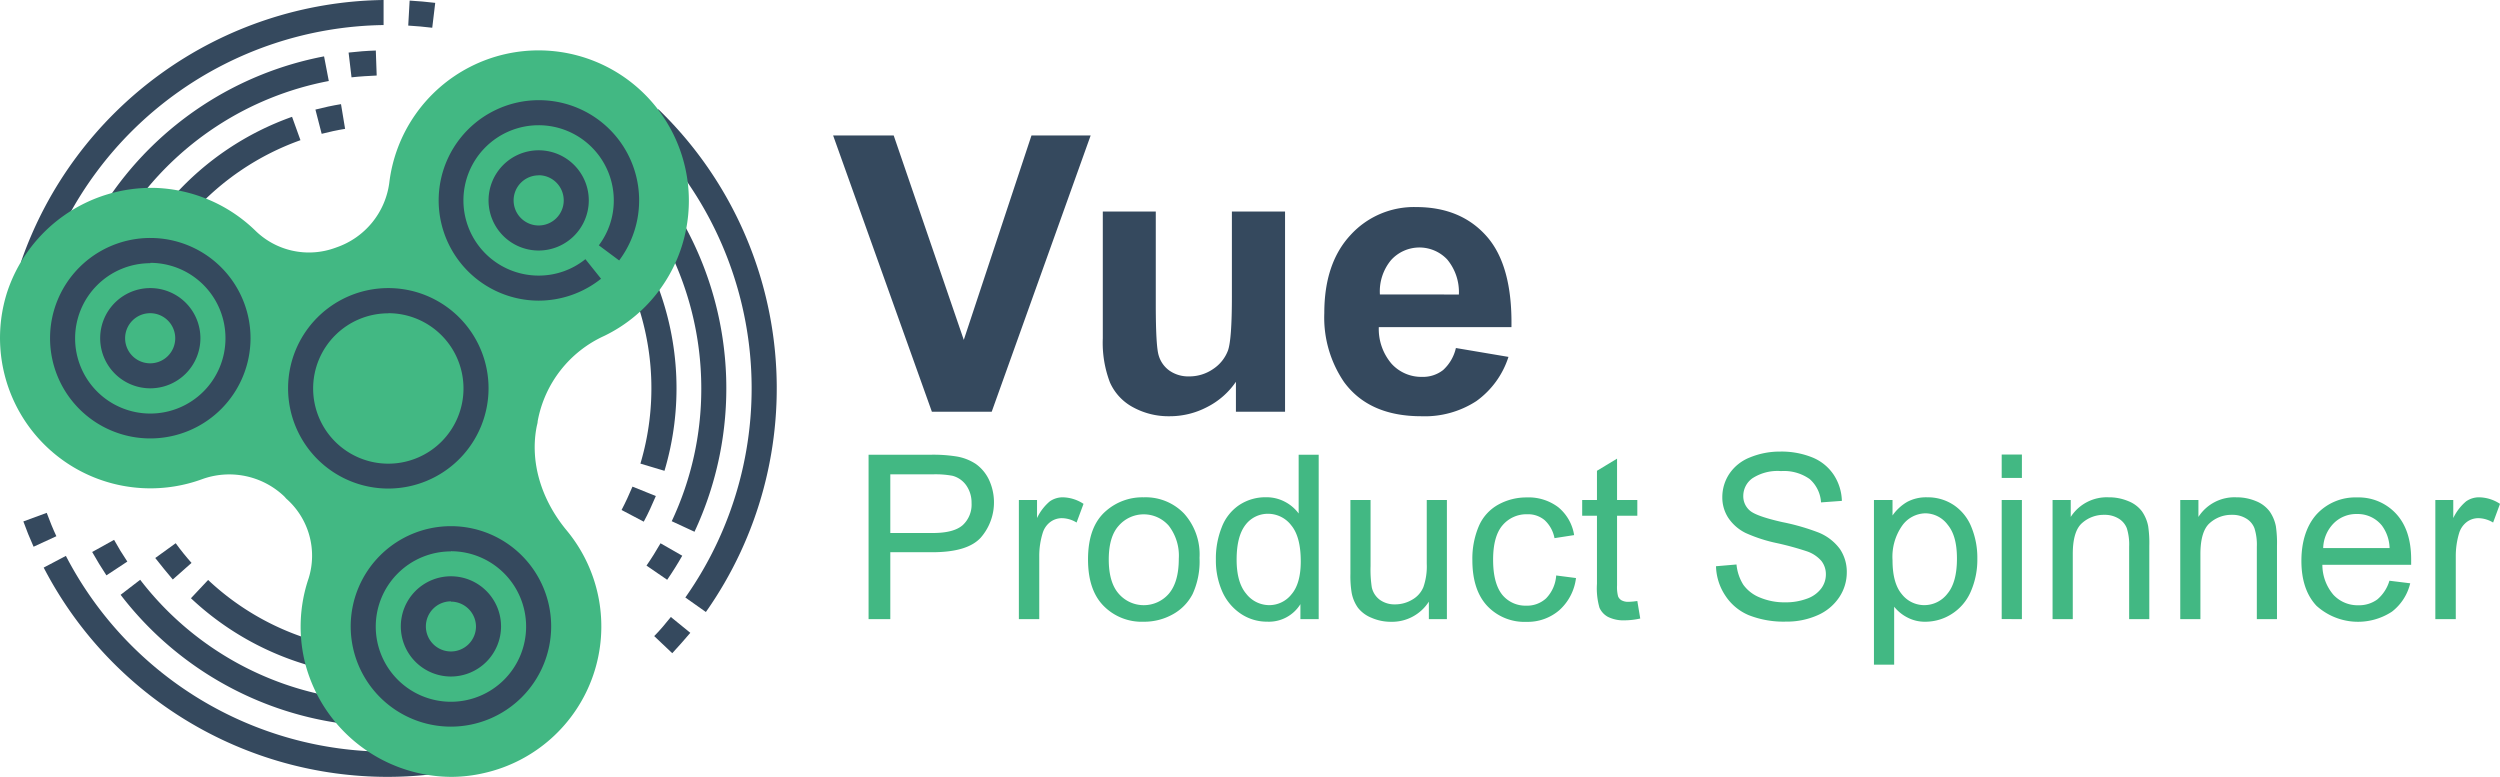 <svg xmlns="http://www.w3.org/2000/svg" viewBox="0 0 428 132.98"><defs><style>.fc92b762-379c-4800-afac-98564ef8626d{fill:#35495e;}.e4703068-213b-4bf3-ba06-f1b315d26a19{fill:#42b883;}</style></defs><title>Risorsa 3</title><g id="bf768bc5-d1e5-4784-baab-7e07d0fda93d" data-name="Livello 2"><g id="01349b88-8c66-4bf2-910d-64def8511cd6" data-name="Livello 1"><path class="fc92b762-379c-4800-afac-98564ef8626d" d="M120.84,104.77l-3.51-2.48a62.14,62.14,0,0,0-7.61-80.49l3-3.09a66.47,66.47,0,0,1,8.13,86.06Z"/><path class="fc92b762-379c-4800-afac-98564ef8626d" d="M115.09,111.83,112,108.9c1-1,1.93-2.13,2.85-3.27l3.33,2.71C117.14,109.55,116.12,110.73,115.09,111.83Z"/><path class="fc92b762-379c-4800-afac-98564ef8626d" d="M7.66,46.23,3.6,44.83A66.62,66.62,0,0,1,65.67,0l0,4.29A62.3,62.3,0,0,0,7.66,46.23Z"/><path class="fc92b762-379c-4800-afac-98564ef8626d" d="M74,4.75c-1.36-.16-2.73-.29-4.11-.37L70.13.1c1.47.08,2.93.22,4.38.39Z"/><path class="fc92b762-379c-4800-afac-98564ef8626d" d="M66.48,133a66.33,66.33,0,0,1-59-35.83l3.8-2a62.06,62.06,0,0,0,55.21,33.52,60.22,60.22,0,0,0,6.59-.36l.46,4.27A66.18,66.18,0,0,1,66.48,133Z"/><path class="fc92b762-379c-4800-afac-98564ef8626d" d="M5.75,93.6C5.11,92.18,4.52,90.72,4,89.27L8,87.8c.5,1.35,1.05,2.72,1.65,4Z"/><path class="fc92b762-379c-4800-afac-98564ef8626d" d="M118.93,91.05,115,89.23a53.07,53.07,0,0,0,5.06-22.75,53.67,53.67,0,0,0-6.58-25.74l3.76-2.07a58,58,0,0,1,1.65,52.38Z"/><path class="fc92b762-379c-4800-afac-98564ef8626d" d="M114.22,99.26l-3.54-2.43c.85-1.22,1.65-2.51,2.4-3.82l3.72,2.13C116,96.55,115.13,97.94,114.22,99.26Z"/><path class="fc92b762-379c-4800-afac-98564ef8626d" d="M22.31,36.08l-3.54-2.43a57.59,57.59,0,0,1,36.71-24l.81,4.22A53.28,53.28,0,0,0,22.31,36.08Z"/><path class="fc92b762-379c-4800-afac-98564ef8626d" d="M60.18,13.24,59.68,9c1.54-.18,3.1-.3,4.66-.35l.15,4.28C63.05,13,61.6,13.08,60.18,13.24Z"/><path class="fc92b762-379c-4800-afac-98564ef8626d" d="M58.32,123.83a57.56,57.56,0,0,1-37.67-22L24,99.26a53.31,53.31,0,0,0,34.88,20.32Z"/><path class="fc92b762-379c-4800-afac-98564ef8626d" d="M18.22,98.5c-.86-1.3-1.68-2.65-2.44-4l3.75-2.08c.7,1.27,1.46,2.52,2.27,3.72Z"/><path class="fc92b762-379c-4800-afac-98564ef8626d" d="M32.94,36.42l-3.19-2.86A49.39,49.39,0,0,1,50,20l1.44,4A45.3,45.3,0,0,0,32.94,36.42Z"/><path class="fc92b762-379c-4800-afac-98564ef8626d" d="M55.07,22.91,54,18.76c1.44-.37,2.91-.69,4.38-.93l.7,4.23C57.72,22.28,56.38,22.57,55.07,22.91Z"/><path class="fc92b762-379c-4800-afac-98564ef8626d" d="M53.82,114.18a49.47,49.47,0,0,1-21.13-11.76l2.94-3.13A45,45,0,0,0,54.92,110Z"/><path class="fc92b762-379c-4800-afac-98564ef8626d" d="M29.58,99.21c-1-1.17-2-2.41-3-3.68L30.08,93c.84,1.16,1.75,2.29,2.71,3.37Z"/><path class="fc92b762-379c-4800-afac-98564ef8626d" d="M113.75,80.6l-4.11-1.23a45.17,45.17,0,0,0-1.2-29.29l4-1.57a49.44,49.44,0,0,1,1.32,32.09Z"/><path class="fc92b762-379c-4800-afac-98564ef8626d" d="M110.21,89.31l-3.8-2c.69-1.31,1.31-2.67,1.87-4l4,1.61C111.65,86.38,111,87.87,110.21,89.31Z"/><path class="e4703068-213b-4bf3-ba06-f1b315d26a19" d="M77.33,133a26,26,0,0,1-25-19.12A25.7,25.7,0,0,1,52.84,99,13,13,0,0,0,49,85.36L48.68,85a13.65,13.65,0,0,0-14.2-2.92A25.75,25.75,0,0,1,1.23,50,26,26,0,0,1,26.66,32.17a25.89,25.89,0,0,1,17,7.26,13.11,13.11,0,0,0,13.73,3l.25-.09a13.57,13.57,0,0,0,9-11,25.74,25.74,0,0,1,38.07-19.47h0a25.74,25.74,0,0,1,8.41,37.48,25.55,25.55,0,0,1-9.68,8.16A20,20,0,0,0,92.05,72.11c0,.28-.09.55-.15.82-1.21,6,.66,12.52,5.14,17.91a25.73,25.73,0,0,1-14.23,41.52A25.06,25.06,0,0,1,77.33,133Z"/><path class="fc92b762-379c-4800-afac-98564ef8626d" d="M66.48,83.64A17.16,17.16,0,1,1,83.64,66.48,17.18,17.18,0,0,1,66.48,83.64Zm0-30A12.87,12.87,0,1,0,79.35,66.48,12.88,12.88,0,0,0,66.48,53.62Z"/><path class="fc92b762-379c-4800-afac-98564ef8626d" d="M92.22,51.47A17.16,17.16,0,1,1,106,44.59L102.52,42a12.73,12.73,0,0,0,2.56-7.71A12.87,12.87,0,1,0,92.22,47.18a12.72,12.72,0,0,0,8-2.81l2.68,3.35A17.17,17.17,0,0,1,92.22,51.47Z"/><path class="fc92b762-379c-4800-afac-98564ef8626d" d="M92.22,42.89a8.58,8.58,0,1,1,8.58-8.58A8.59,8.59,0,0,1,92.22,42.89Zm0-12.87a4.29,4.29,0,1,0,4.29,4.29A4.3,4.3,0,0,0,92.22,30Z"/><path class="fc92b762-379c-4800-afac-98564ef8626d" d="M25.73,75.06A17.16,17.16,0,1,1,42.89,57.91,17.17,17.17,0,0,1,25.73,75.06Zm0-30A12.87,12.87,0,1,0,38.6,57.91,12.88,12.88,0,0,0,25.73,45Z"/><path class="fc92b762-379c-4800-afac-98564ef8626d" d="M25.73,66.48a8.58,8.58,0,1,1,8.58-8.57A8.58,8.58,0,0,1,25.73,66.48Zm0-12.86A4.29,4.29,0,1,0,30,57.91,4.29,4.29,0,0,0,25.73,53.62Z"/><path class="fc92b762-379c-4800-afac-98564ef8626d" d="M77.2,124.4a17.16,17.16,0,1,1,17.16-17.16A17.18,17.18,0,0,1,77.2,124.4Zm0-30a12.87,12.87,0,1,0,12.87,12.87A12.89,12.89,0,0,0,77.2,94.37Z"/><path class="fc92b762-379c-4800-afac-98564ef8626d" d="M77.2,115.82a8.58,8.58,0,1,1,8.58-8.58A8.59,8.59,0,0,1,77.2,115.82Zm0-12.87a4.29,4.29,0,1,0,4.29,4.29A4.3,4.3,0,0,0,77.2,103Z"/><path class="fc92b762-379c-4800-afac-98564ef8626d" d="M159.54,70.49l-16.91-47.3H153l12,35,11.59-35h10.13l-16.94,47.3Z"/><path class="fc92b762-379c-4800-afac-98564ef8626d" d="M211.59,70.49V65.36a13.19,13.19,0,0,1-4.92,4.32,13.75,13.75,0,0,1-6.44,1.58,12.62,12.62,0,0,1-6.2-1.51,8.93,8.93,0,0,1-4-4.26,19,19,0,0,1-1.23-7.58V36.22h9.07V52c0,4.82.16,7.77.5,8.86a4.86,4.86,0,0,0,1.82,2.58,5.63,5.63,0,0,0,3.36,1,7.16,7.16,0,0,0,4.16-1.28,6.56,6.56,0,0,0,2.52-3.16q.67-1.89.67-9.24V36.22H220V70.49Z"/><path class="fc92b762-379c-4800-afac-98564ef8626d" d="M249.25,59.58l9,1.52a14.9,14.9,0,0,1-5.5,7.57,16.18,16.18,0,0,1-9.41,2.59q-8.94,0-13.23-5.84a19.6,19.6,0,0,1-3.39-11.81q0-8.52,4.46-13.34a14.68,14.68,0,0,1,11.26-4.82q7.65,0,12.07,5T258.76,56H236.05a9.16,9.16,0,0,0,2.19,6.28,6.88,6.88,0,0,0,5.23,2.24,5.57,5.57,0,0,0,3.58-1.16A7.25,7.25,0,0,0,249.25,59.58Zm.51-9.16a8.72,8.72,0,0,0-2-6,6.54,6.54,0,0,0-9.62.12,8.37,8.37,0,0,0-1.9,5.87Z"/><path class="e4703068-213b-4bf3-ba06-f1b315d26a19" d="M148.7,106V77.85h10.61a25.53,25.53,0,0,1,4.28.27,8.53,8.53,0,0,1,3.47,1.31,7,7,0,0,1,2.26,2.72,9.18,9.18,0,0,1-1.43,9.91c-1.53,1.66-4.28,2.48-8.26,2.48h-7.21V106Zm3.72-14.75h7.27c2.41,0,4.11-.45,5.13-1.35a4.77,4.77,0,0,0,1.51-3.78,5.13,5.13,0,0,0-.89-3,4.19,4.19,0,0,0-2.35-1.66,15.7,15.7,0,0,0-3.47-.25h-7.2Z"/><path class="e4703068-213b-4bf3-ba06-f1b315d26a19" d="M174.43,106V85.6h3.11v3.09a8.47,8.47,0,0,1,2.19-2.86,3.86,3.86,0,0,1,2.22-.69,6.68,6.68,0,0,1,3.55,1.12l-1.19,3.2a4.92,4.92,0,0,0-2.53-.75,3.32,3.32,0,0,0-2,.68,3.7,3.7,0,0,0-1.28,1.89,13.26,13.26,0,0,0-.58,4V106Z"/><path class="e4703068-213b-4bf3-ba06-f1b315d26a19" d="M186.27,95.79c0-3.77,1-6.57,3.15-8.38a9.46,9.46,0,0,1,6.4-2.27,9.11,9.11,0,0,1,6.87,2.76,10.45,10.45,0,0,1,2.67,7.6,13.42,13.42,0,0,1-1.18,6.19,8.33,8.33,0,0,1-3.43,3.5,10,10,0,0,1-4.93,1.25,9.14,9.14,0,0,1-6.91-2.74Q186.27,101,186.27,95.79Zm3.55,0c0,2.61.57,4.57,1.71,5.86a5.67,5.67,0,0,0,8.57,0q1.71-2,1.71-6A8.4,8.4,0,0,0,200.09,90a5.68,5.68,0,0,0-8.56,0Q189.82,91.88,189.82,95.79Z"/><path class="e4703068-213b-4bf3-ba06-f1b315d26a19" d="M222.63,106v-2.57a6.34,6.34,0,0,1-5.7,3,8,8,0,0,1-4.48-1.34,8.93,8.93,0,0,1-3.17-3.75,13.11,13.11,0,0,1-1.12-5.54,14.41,14.41,0,0,1,1-5.53,8,8,0,0,1,3-3.81,8.11,8.11,0,0,1,4.55-1.33,6.77,6.77,0,0,1,3.28.78,6.86,6.86,0,0,1,2.34,2V77.85h3.43V106ZM211.71,95.81q0,3.91,1.65,5.85a5,5,0,0,0,3.9,1.94,4.84,4.84,0,0,0,3.84-1.85c1.06-1.23,1.59-3.12,1.59-5.65q0-4.18-1.61-6.14a5,5,0,0,0-4-2,4.79,4.79,0,0,0-3.84,1.88C212.23,91.14,211.71,93.11,211.71,95.81Z"/><path class="e4703068-213b-4bf3-ba06-f1b315d26a19" d="M244.62,106v-3a7.47,7.47,0,0,1-6.47,3.45,8.21,8.21,0,0,1-3.36-.69,5.54,5.54,0,0,1-2.33-1.74,6.46,6.46,0,0,1-1.06-2.56,17.53,17.53,0,0,1-.21-3.22V85.6h3.45V96.91a20.22,20.22,0,0,0,.21,3.64,3.63,3.63,0,0,0,1.38,2.14,4.3,4.3,0,0,0,2.61.78,5.7,5.7,0,0,0,2.92-.8,4.41,4.41,0,0,0,1.93-2.17,10.78,10.78,0,0,0,.57-4V85.6h3.45V106Z"/><path class="e4703068-213b-4bf3-ba06-f1b315d26a19" d="M266.42,98.52l3.39.44a8.82,8.82,0,0,1-2.85,5.5,8.29,8.29,0,0,1-5.63,2,8.75,8.75,0,0,1-6.72-2.73c-1.7-1.83-2.54-4.44-2.54-7.84a14.19,14.19,0,0,1,1.09-5.78,7.65,7.65,0,0,1,3.33-3.71,9.92,9.92,0,0,1,4.86-1.24,8.42,8.42,0,0,1,5.43,1.68,7.71,7.71,0,0,1,2.71,4.77l-3.36.52a5.59,5.59,0,0,0-1.7-3.09,4.39,4.39,0,0,0-2.94-1,5.37,5.37,0,0,0-4.24,1.87q-1.63,1.88-1.63,5.92t1.57,6a5.13,5.13,0,0,0,4.11,1.86,4.8,4.8,0,0,0,3.39-1.25A6.21,6.21,0,0,0,266.42,98.52Z"/><path class="e4703068-213b-4bf3-ba06-f1b315d26a19" d="M280.31,102.89l.5,3a12.44,12.44,0,0,1-2.61.31,6,6,0,0,1-2.92-.59,3.32,3.32,0,0,1-1.45-1.57,12,12,0,0,1-.43-4.08V88.29h-2.53V85.6h2.53v-5l3.44-2.08V85.6h3.47v2.69h-3.47v11.92a6.16,6.16,0,0,0,.18,1.9,1.44,1.44,0,0,0,.6.67,2.33,2.33,0,0,0,1.18.25A11.35,11.35,0,0,0,280.31,102.89Z"/><path class="e4703068-213b-4bf3-ba06-f1b315d26a19" d="M293.78,96.94l3.51-.3a7.9,7.9,0,0,0,1.16,3.46,6.39,6.39,0,0,0,2.83,2.19,10.84,10.84,0,0,0,4.32.83,10.4,10.4,0,0,0,3.76-.63,5.17,5.17,0,0,0,2.43-1.74,4,4,0,0,0,.8-2.41,3.67,3.67,0,0,0-.77-2.31,5.71,5.71,0,0,0-2.53-1.66,51.69,51.69,0,0,0-5-1.37,26,26,0,0,1-5.43-1.75,7.61,7.61,0,0,1-3-2.63,6.37,6.37,0,0,1-1-3.5,7.2,7.2,0,0,1,1.2-4,7.57,7.57,0,0,1,3.53-2.81,13.41,13.41,0,0,1,5.17-1,14.1,14.1,0,0,1,5.51,1,8,8,0,0,1,3.68,3,8.58,8.58,0,0,1,1.38,4.44l-3.57.26a5.76,5.76,0,0,0-1.95-4,7.61,7.61,0,0,0-4.9-1.36A7.9,7.9,0,0,0,300,81.89a3.72,3.72,0,0,0-1.55,3,3.21,3.21,0,0,0,1.1,2.5c.71.65,2.59,1.32,5.61,2a37.76,37.76,0,0,1,6.23,1.8A8.5,8.5,0,0,1,315,94a7,7,0,0,1,1.17,4,7.65,7.65,0,0,1-1.28,4.23,8.53,8.53,0,0,1-3.7,3.09,12.93,12.93,0,0,1-5.42,1.1,16.24,16.24,0,0,1-6.4-1.11,8.89,8.89,0,0,1-4-3.35A9.49,9.49,0,0,1,293.78,96.94Z"/><path class="e4703068-213b-4bf3-ba06-f1b315d26a19" d="M320.82,113.79V85.6H324v2.65a7.87,7.87,0,0,1,2.52-2.33,6.86,6.86,0,0,1,3.4-.78,8,8,0,0,1,4.6,1.35,8.18,8.18,0,0,1,3,3.79,13.76,13.76,0,0,1,1,5.36,13.61,13.61,0,0,1-1.12,5.63,8.51,8.51,0,0,1-3.26,3.84,8.38,8.38,0,0,1-4.5,1.33,6.42,6.42,0,0,1-3.1-.73,7,7,0,0,1-2.26-1.84v9.92ZM324,95.91q0,3.93,1.59,5.81a4.87,4.87,0,0,0,3.86,1.88,5,5,0,0,0,3.94-1.95c1.09-1.29,1.64-3.31,1.64-6s-.53-4.54-1.6-5.83a4.81,4.81,0,0,0-3.83-1.94,5,5,0,0,0-3.91,2.06A9.27,9.27,0,0,0,324,95.91Z"/><path class="e4703068-213b-4bf3-ba06-f1b315d26a19" d="M342.69,81.82v-4h3.46v4Zm0,24.16V85.6h3.46V106Z"/><path class="e4703068-213b-4bf3-ba06-f1b315d26a19" d="M351.4,106V85.6h3.11v2.9A7.33,7.33,0,0,1,361,85.14a8.46,8.46,0,0,1,3.38.66,5.4,5.4,0,0,1,2.32,1.74,6.66,6.66,0,0,1,1.07,2.55,19.63,19.63,0,0,1,.19,3.36V106h-3.45V93.59a9.31,9.31,0,0,0-.4-3.16,3.36,3.36,0,0,0-1.43-1.67,4.53,4.53,0,0,0-2.41-.62,5.57,5.57,0,0,0-3.81,1.4q-1.6,1.39-1.6,5.31V106Z"/><path class="e4703068-213b-4bf3-ba06-f1b315d26a19" d="M373.26,106V85.6h3.11v2.9a7.33,7.33,0,0,1,6.48-3.36,8.54,8.54,0,0,1,3.39.66,5.43,5.43,0,0,1,2.31,1.74,6.67,6.67,0,0,1,1.08,2.55,19.63,19.63,0,0,1,.19,3.36V106h-3.45V93.59a9.26,9.26,0,0,0-.41-3.16,3.31,3.31,0,0,0-1.43-1.67,4.47,4.47,0,0,0-2.4-.62,5.54,5.54,0,0,0-3.81,1.4q-1.6,1.39-1.61,5.31V106Z"/><path class="e4703068-213b-4bf3-ba06-f1b315d26a19" d="M409.07,99.42l3.56.44a8.66,8.66,0,0,1-3.12,4.85,10.6,10.6,0,0,1-12.93-1C394.84,101.85,394,99.28,394,96s.89-6.08,2.65-8a9,9,0,0,1,6.87-2.84,8.73,8.73,0,0,1,6.68,2.78q2.59,2.79,2.59,7.83c0,.21,0,.52,0,.92h-15.2a7.91,7.91,0,0,0,1.9,5.15,5.65,5.65,0,0,0,4.26,1.78,5.28,5.28,0,0,0,3.25-1A6.65,6.65,0,0,0,409.07,99.42Zm-11.34-5.59H409.1A6.82,6.82,0,0,0,407.8,90a5.3,5.3,0,0,0-4.28-2,5.45,5.45,0,0,0-4,1.6A6.27,6.27,0,0,0,397.73,93.83Z"/><path class="e4703068-213b-4bf3-ba06-f1b315d26a19" d="M416.93,106V85.6H420v3.09a8.6,8.6,0,0,1,2.2-2.86,3.84,3.84,0,0,1,2.22-.69A6.65,6.65,0,0,1,428,86.26l-1.18,3.2a5,5,0,0,0-2.54-.75,3.31,3.31,0,0,0-2,.68A3.78,3.78,0,0,0,421,91.28a13.58,13.58,0,0,0-.57,4V106Z"/></g></g></svg>